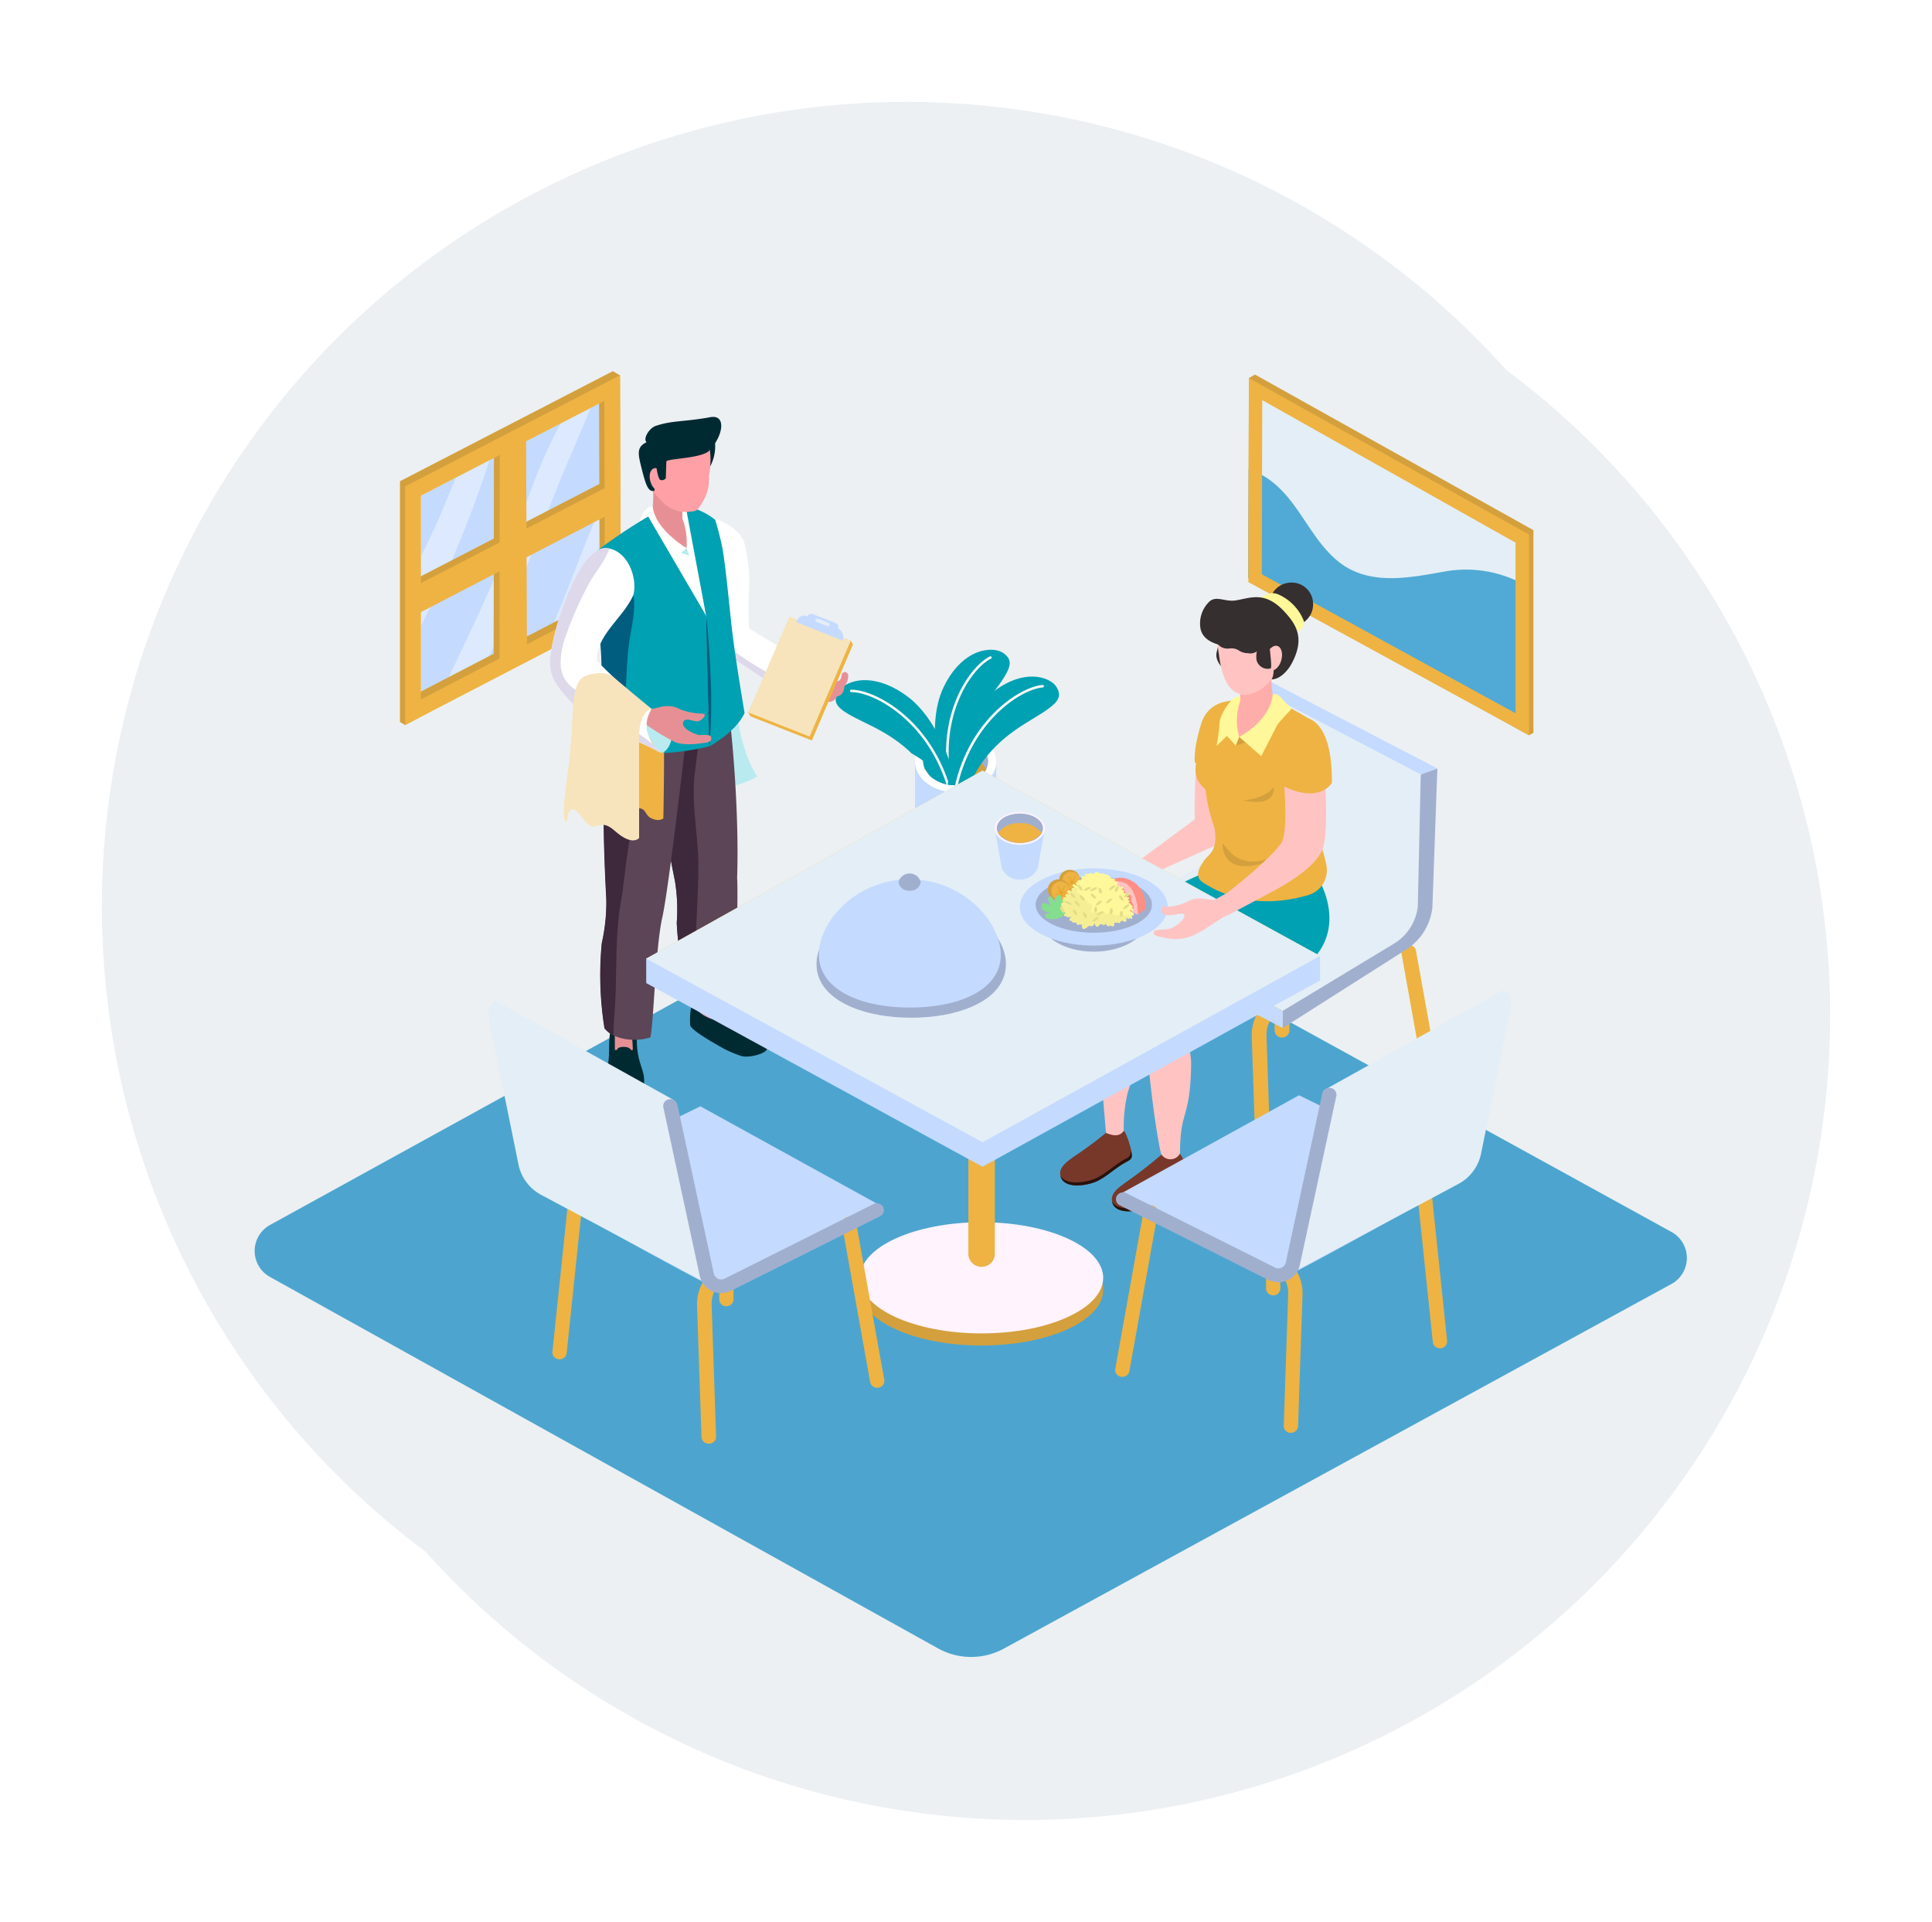 <svg xmlns="http://www.w3.org/2000/svg" xmlns:xlink="http://www.w3.org/1999/xlink" width="284.5" height="283" viewBox="0 0 284.5 283">
  <defs>
    <filter id="Ellipse_1" x="17.5" y="16" width="267" height="267" filterUnits="userSpaceOnUse">
      <feOffset dx="8" dy="8" input="SourceAlpha"/>
      <feGaussianBlur stdDeviation="5" result="blur"/>
      <feFlood flood-opacity="0.18"/>
      <feComposite operator="in" in2="blur"/>
      <feComposite in="SourceGraphic"/>
    </filter>
    <filter id="Ellipse_2" x="0" y="0" width="267" height="267" filterUnits="userSpaceOnUse">
      <feOffset dx="-8" dy="-8" input="SourceAlpha"/>
      <feGaussianBlur stdDeviation="5" result="blur-2"/>
      <feFlood flood-color="#f9f5f5" flood-opacity="0.839"/>
      <feComposite operator="in" in2="blur-2"/>
      <feComposite in="SourceGraphic"/>
    </filter>
    <filter id="Path_2" x="22.5" y="110.527" width="240.9" height="148.465" filterUnits="userSpaceOnUse">
      <feOffset dy="3" input="SourceAlpha"/>
      <feGaussianBlur stdDeviation="5" result="blur-3"/>
      <feFlood flood-opacity="0.161"/>
      <feComposite operator="in" in2="blur-3"/>
      <feComposite in="SourceGraphic"/>
    </filter>
    <clipPath id="clip-path">
      <path id="Path_61" data-name="Path 61" d="M199.089,98.635c0,1.955-2.152,3.531-4.8,3.522s-4.773-1.6-4.773-3.554c0-.457-15.158-8.542-15.22-9-1.179-8.907,9.98-12.79,19.787-13.749s22.98,10.963,17.84,18.308C211.761,94.382,199.089,98.351,199.089,98.635Z" transform="translate(-174.21 -75.801)" fill="none"/>
    </clipPath>
  </defs>
  <g id="Group_289" data-name="Group 289" transform="translate(23 23)">
    <g transform="matrix(1, 0, 0, 1, -23, -23)" filter="url(#Ellipse_1)">
      <circle id="Ellipse_1-2" data-name="Ellipse 1" cx="118.5" cy="118.5" r="118.5" transform="translate(24.5 23)" fill="#ecf0f3"/>
    </g>
    <g transform="matrix(1, 0, 0, 1, -23, -23)" filter="url(#Ellipse_2)">
      <circle id="Ellipse_2-2" data-name="Ellipse 2" cx="118.5" cy="118.5" r="118.5" transform="translate(23 23)" fill="#ecf0f3"/>
    </g>
    <g id="Layer_2" data-name="Layer 2" transform="translate(14.482 31.652)">
      <g transform="matrix(1, 0, 0, 1, -37.48, -54.65)" filter="url(#Path_2)">
        <path id="Path_2-2" data-name="Path 2" d="M208.572,204.429l-99.27-54.6a10.051,10.051,0,0,0-9.641,0L2.348,203.41a4.373,4.373,0,0,0,0,7.733l98.316,54.663a10.051,10.051,0,0,0,9.655.037l98.254-53.662a4.374,4.374,0,0,0,0-7.752Z" transform="translate(37.48 -26.07)" fill="#4da5cf"/>
      </g>
      <path id="Path_3" data-name="Path 3" d="M51.32,23.554v30L78.409,39.468,78.328,9.59Z" transform="translate(-26.818 -5.21)" fill="#c4daff"/>
      <path id="Path_4" data-name="Path 4" d="M61.419,28.73l-4.954,2.563c-.978,2.371-1.942,4.75-2.988,7.089-.682,1.517-1.432,3.01-2.157,4.495V53.113A167.223,167.223,0,0,0,61.419,28.73Z" transform="translate(-26.818 -15.607)" fill="#fff" opacity="0.41"/>
      <path id="Path_5" data-name="Path 5" d="M96.31,53.64c.988-2.54,1.909-5.111,2.864-7.66V40.53c-2.907,6.568-5.25,13.379-8.113,19.979l3.045-1.58C94.873,57.189,95.623,55.421,96.31,53.64Z" transform="translate(-47.591 -22.017)" fill="#fff" opacity="0.41"/>
      <path id="Path_6" data-name="Path 6" d="M64.646,49.133c2.214-4.591,4.143-9.318,5.966-14.064s3.508-9.414,5.474-14.037c1.017-2.4,2.052-4.787,3.045-7.2.262-.639.52-1.279.778-1.923l-4.376,2.261c-.124.219-.248.457-.368.658A70.955,70.955,0,0,0,71.2,23.864Q69.208,29.14,66.965,34.3C64.226,40.632,61.3,46.89,58.26,53.089L64.211,50C64.34,49.708,64.507,49.407,64.646,49.133Z" transform="translate(-30.445 -6.47)" fill="#fff" opacity="0.41"/>
      <path id="Path_7" data-name="Path 7" d="M76.2,0,44.85,16.211V51.662l.768.457L77.347,34.934,77.251.626ZM47.169,47.578v-30l27-13.964L74.259,33.5Z" transform="translate(-23.435)" fill="#d4a03d"/>
      <path id="Path_8" data-name="Path 8" d="M73.8,23.016l3.871-2,.138,31.915L73.75,54.822Z" transform="translate(-38.543 -11.419)" fill="#d4a03d"/>
      <path id="Path_9" data-name="Path 9" d="M76.566,39.5V35.29L47.52,50.309v4.266Z" transform="translate(-24.831 -19.17)" fill="#d4a03d"/>
      <path id="Path_10" data-name="Path 10" d="M75.588,20.721l3.871-2L79.6,52.257,75.54,54.148Z" transform="translate(-39.478 -10.169)" fill="#eeb343"/>
      <path id="Path_11" data-name="Path 11" d="M78.356,40.751V36.54L49.31,51.563v4.262Z" transform="translate(-25.767 -19.849)" fill="#eeb343"/>
      <path id="Path_12" data-name="Path 12" d="M78.093,1.34,46.46,17.7V52.833L78.188,36.357ZM48.779,49.069v-30L75.788,5.108l.081,29.878Z" transform="translate(-24.277 -0.728)" fill="#eeb343"/>
      <path id="Path_13" data-name="Path 13" d="M307.6,1.1l41,22.917V53.844l-.659.379L306.62,31.065,306.7,1.621Z" transform="translate(-160.273 -0.598)" fill="#e4eef6"/>
      <path id="Path_14" data-name="Path 14" d="M307.6,1.1l41,22.917V53.844l-.659.379L306.62,31.065,306.7,1.621Z" transform="translate(-160.273 -0.598)" fill="#d4a03d"/>
      <path id="Path_15" data-name="Path 15" d="M310.426,7.05l38.31,21.414v26.9l-.616.352L309.51,34.073l.076-26.534Z" transform="translate(-161.784 -3.83)" fill="#e4eef6"/>
      <path id="Path_16" data-name="Path 16" d="M347.216,48.636a17.676,17.676,0,0,0-11.521-1.95c-5.436.968-11.454,2.238-16.007-1.594-4.162-3.485-5.775-9.163-10.414-12.2a10.368,10.368,0,0,0-2.611-1.215l-.043,15.987,40.6,22.752Z" transform="translate(-160.273 -17.209)" fill="#50aad5"/>
      <path id="Path_17" data-name="Path 17" d="M306.7,2.24l41.24,23.044V54.843L306.62,32.278Zm39.264,49.355V26.472l-37.3-20.984L308.6,31.131Z" transform="translate(-160.273 -1.217)" fill="#eeb343"/>
      <path id="Path_18" data-name="Path 18" d="M262.688,203.6h-.11a1.058,1.058,0,0,1-.955-1.142l2.319-22.2a1.077,1.077,0,0,1,1.191-.934,1.055,1.055,0,0,1,.976,1.14l-2.319,22.2A1.077,1.077,0,0,1,262.688,203.6Z" transform="translate(-136.749 -97.407)" fill="#eeb343"/>
      <path id="Path_19" data-name="Path 19" d="M315.808,204.521a1.066,1.066,0,0,1-1.088-1.041V196.9a1.089,1.089,0,0,1,2.176,0v6.578a1.066,1.066,0,0,1-1.088,1.041Z" transform="translate(-164.507 -106.395)" fill="#eeb343"/>
      <path id="Path_20" data-name="Path 20" d="M359.207,211.012a1.071,1.071,0,0,1-1.069-.863l-4.3-23.972a1.048,1.048,0,0,1,.888-1.206,1.086,1.086,0,0,1,1.26.85l4.3,23.976a1.047,1.047,0,0,1-.888,1.2A1.273,1.273,0,0,1,359.207,211.012Z" transform="translate(-184.95 -100.472)" fill="#eeb343"/>
      <path id="Path_21" data-name="Path 21" d="M309.422,230.209a1.068,1.068,0,0,1-1.088-1l-.678-20.053a6.506,6.506,0,0,1,.745-3.239l.391-.745a1.115,1.115,0,0,1,1.412-.4,1.024,1.024,0,0,1,.535,1.313l-.391.745a4.52,4.52,0,0,0-.515,2.234l.678,20.053a1.062,1.062,0,0,1-1.055,1.073Z" transform="translate(-160.813 -111.177)" fill="#eeb343"/>
      <path id="Path_22" data-name="Path 22" d="M337.557,128.957l2.448-.877L339.27,148.6a8.458,8.458,0,0,1-3.723,6.066L317.24,166.3v-2.531l17.592-15.138Z" transform="translate(-165.825 -69.576)" fill="#a1afcf"/>
      <path id="Path_23" data-name="Path 23" d="M284.111,101.62l-1.642,19.614c0,2.85-.954,4.248-4.949,6.167l-15.11,8.428L288.578,149.4l16.17-9.77a7.434,7.434,0,0,0,3.713-5.568l.434-19.482Z" transform="translate(-137.163 -55.202)" fill="#e4eef6"/>
      <path id="Path_24" data-name="Path 24" d="M307.88,100.577l24.784,12.963,2.448-.877L310.176,99.7Z" transform="translate(-160.932 -54.159)" fill="#c4daff"/>
      <path id="Path_25" data-name="Path 25" d="M262.41,176.51V179l26.168,13.617v-2.531Z" transform="translate(-137.163 -95.884)" fill="#c4daff"/>
      <path id="Path_26" data-name="Path 26" d="M286.051,188.727s-16.17-1.649-17.5-11.748c0,0,8.681-3.686,14.6,1.8S286.051,188.727,286.051,188.727Z" transform="translate(-140.372 -95.481)" fill="#005d80"/>
      <path id="Path_27" data-name="Path 27" d="M257.916,244.91a2.636,2.636,0,0,1-2.615.288,53.628,53.628,0,0,1-4.816,3.558c-.84.635-2.157,1.48-1.909,2.7.425,2.179,4.071,1.512,5.446.845s2.5-1.772,3.818-2.549c.926-.548,1.064-.375,1.207-1.494C259.11,247.577,258.155,244.882,257.916,244.91Z" transform="translate(-129.915 -133.04)" fill="#773829"/>
      <path id="Path_28" data-name="Path 28" d="M259.039,251.25c-.181,1.073-.291.914-1.212,1.453-1.322.786-2.491,1.923-3.861,2.59-1.274.612-4.443,1.224-5.336-.329.477,2.1,4.066,1.439,5.426.781s2.5-1.772,3.818-2.549c.926-.548,1.126-.548,1.279-1.019A2.923,2.923,0,0,0,259.039,251.25Z" transform="translate(-129.959 -136.485)" fill="#26120d"/>
      <path id="Path_29" data-name="Path 29" d="M275.395,161.64c3.718.457,3.694,2.544,7.417,2.763a8.574,8.574,0,0,1-.444,3.22c-.983,3.5-17.038,10.871-17.062,10.89-.549.457-1.618.589-.807,2.718,2.453,6.441.239,9.446-.716,12.913a21.789,21.789,0,0,0-.558,5.532c-.554.767-1.379.84-2.615.288,0,0-1.332-14.836-1.909-25.548C259.249,171.182,270.212,164.545,275.395,161.64Z" transform="translate(-135.223 -87.806)" fill="#ffc4c2"/>
      <path id="Path_30" data-name="Path 30" d="M274.534,252.24a2.662,2.662,0,0,1-2.725.151,67.836,67.836,0,0,1-5.374,4.161c-.845.635-2.157,1.484-1.909,2.7.425,2.183,4.071,1.512,5.446.845s2.5-1.772,3.818-2.544c.931-.553,1.842-.84,1.99-1.96A8.334,8.334,0,0,0,274.534,252.24Z" transform="translate(-138.253 -137.022)" fill="#773829"/>
      <path id="Path_31" data-name="Path 31" d="M275.736,258.59c-.181,1.073-1.079,1.37-2,1.914-1.327.79-2.491,1.923-3.866,2.59-1.27.617-4.439,1.229-5.331-.329.477,2.1,4.066,1.439,5.426.781s2.5-1.772,3.818-2.544c.931-.553,1.842-.84,1.99-1.96A2.231,2.231,0,0,0,275.736,258.59Z" transform="translate(-138.276 -140.472)" fill="#26120d"/>
      <path id="Path_32" data-name="Path 32" d="M297.284,159.19a16.784,16.784,0,0,1-9.111,1.169c.043,1.43.215,4.111.215,4.111-4.3,2.919-13.234,9.542-13.8,12.931,0,10.963,2.176,24.022,2.5,24.429a1.586,1.586,0,0,0,2.725-.151c0-6.564,1.532-4.951,1.637-13.187.024-1.777-.845-4.216-.845-4.983,0-1.553.363-2.567,1.289-2.7.024-.251,15.339-6.938,17.067-8.464,2.649-2.334,2.625-5.842,1.718-8.277C299.928,162.059,299.269,161.277,297.284,159.19Z" transform="translate(-143.53 -86.475)" fill="#ffc4c2"/>
      <path id="Path_33" data-name="Path 33" d="M296.848,160.662s5.059,7.619-1.68,13.2-9.1,5.628-9.1,5.628-2.649-9.044-8.591-10.963-8.9-.79-8.9-.79a34.5,34.5,0,0,1,12.633-7.952C289,157.04,296.848,160.662,296.848,160.662Z" transform="translate(-140.388 -86.24)" fill="#00a1b2"/>
      <path id="Path_34" data-name="Path 34" d="M278.385,106.676a4.1,4.1,0,0,0-5.632,2.8c-1.594,5.216-1.685,9.186-1.623,14.27,0,0-8.223,6.057-8.209,6.075A12.244,12.244,0,0,1,258.769,131a7.61,7.61,0,0,0-4.3,2.471c-.6.6-.873,2.508-.449,2.654a2.731,2.731,0,0,0,2.238-1.046c.773-.845,2.864-1.224,3.207-.772s-.8-.078-1.613,1.023.477,1.777.7,1.192,1.933-.95,2.864-1.4a3.528,3.528,0,0,0,1.57-1.306c.129-.274.955-1.64.955-1.64l10.409-4.659a4.262,4.262,0,0,0,2.09-3.522l1.909-17.326Z" transform="translate(-132.673 -57.742)" fill="#ffc4c2"/>
      <path id="Path_35" data-name="Path 35" d="M296.322,106.271s-4.114-.534-5.321,3.389-.931,5.664-.931,5.664a4.419,4.419,0,0,0,5.6.621C299.047,114.032,296.322,106.271,296.322,106.271Z" transform="translate(-151.607 -57.715)" fill="#eeb343"/>
      <path id="Path_36" data-name="Path 36" d="M291.481,129.625c.477-1.009,2.319-1.37,1.6-5.07a25.674,25.674,0,0,1-1.3-5.582,4.813,4.813,0,0,1-1.179-1.448,4.014,4.014,0,0,1,.072-3.165A25.069,25.069,0,0,0,291.887,111c.353-2.512,1.341-4.321,2.563-4.76a15.07,15.07,0,0,1,5.684-.576c2.1.037,4.973,1.749,6.734,2.809,1.5.914,1.637,10.876.511,13.918-.239.639,1.4,3.9,2.21,7.738a3.832,3.832,0,0,1-2.8,4.449c-6.586,1.877-11.822.457-15.415-1.923C290.594,132.137,290.307,131.219,291.481,129.625Z" transform="translate(-151.749 -57.386)" fill="#eeb343"/>
      <path id="Path_37" data-name="Path 37" d="M304.83,136.052s3.083-.05,4.586-1.932C309.417,134.12,309.937,137.185,304.83,136.052Z" transform="translate(-159.337 -72.857)" fill="#d4a03d"/>
      <path id="Path_38" data-name="Path 38" d="M298.667,152.3c.1.05.869,1.073,1.327,1.471,1.952,1.7,4.424,1.4,6.476.238a6.271,6.271,0,0,1-3.46,1.539C298.414,156.224,298.667,152.3,298.667,152.3Z" transform="translate(-156.115 -82.733)" fill="#d4a03d"/>
      <path id="Path_39" data-name="Path 39" d="M319.564,71.23a3.21,3.21,0,1,1-3.207-3.07A3.141,3.141,0,0,1,319.564,71.23Z" transform="translate(-163.687 -37.026)" fill="#362f2f"/>
      <path id="Path_40" data-name="Path 40" d="M302.7,97.625v2.028c-4.415,6.957,3.966,7.117,5.426.982-1.179-2.024-.759-6.678-.759-6.678A29.349,29.349,0,0,0,302.7,97.625Z" transform="translate(-157.558 -51.033)" fill="#ffadaa"/>
      <path id="Path_41" data-name="Path 41" d="M297.958,75.479c-1.976.078-4.357,3.43-2.563,5,1.379,1.2-.358,1.667.63,3.435s3.05,2.014,4.482-.649S299.934,75.406,297.958,75.479Z" transform="translate(-154.074 -41.001)" fill="#362f2f"/>
      <path id="Path_42" data-name="Path 42" d="M307.158,82.9a5.146,5.146,0,0,0-1.4-6.934,7.122,7.122,0,0,0-8.018.365c-.616,1.188-1,3.06-.477,6.061.7,5.8,2.959,5.8,3.737,5.979,2.639-.192,3.818-2.151,4.691-3.129A12.208,12.208,0,0,0,307.03,83.5,1.149,1.149,0,0,1,307.158,82.9Z" transform="translate(-155.251 -40.684)" fill="#ffc4c2"/>
      <path id="Path_43" data-name="Path 43" d="M308.47,73.252s1.565-2.32,3.517-1.494a7.082,7.082,0,0,1,3.751,3.873c.253.822-.706,2.056-1.408,1.316C312.679,75.2,310.155,72.685,308.47,73.252Z" transform="translate(-161.24 -38.884)" fill="#fff89a"/>
      <path id="Path_44" data-name="Path 44" d="M296.967,73.345c2.234-.356,4.372-1.485,7.331,1.827,1.513,1.69,2.916,3.723.921,7.445-.477.914-1.637,2.357-2.983,2.357.611-.854.181-3.44.148-3.426-.325-1.59.253-1.014-4.033-1.3-2.152.027-6.014-.16-6.558-2.695a4.441,4.441,0,0,1,1.265-4.006C294.084,72.569,295.406,73.6,296.967,73.345Z" transform="translate(-152.481 -39.585)" fill="#362f2f"/>
      <path id="Path_45" data-name="Path 45" d="M301.169,82.486a2.417,2.417,0,0,0-.993.21,2.039,2.039,0,0,0-1.938-1.256,1.829,1.829,0,1,0,0,3.654,2.3,2.3,0,0,0,.31-.023,1.935,1.935,0,0,1,1.317.32,2.37,2.37,0,0,0,1.3.375,1.683,1.683,0,1,0,0-3.28Z" transform="translate(-154.894 -44.24)" fill="#362f2f"/>
      <path id="Path_46" data-name="Path 46" d="M312.027,90.075c-.267,1,0,1.928.625,2.078s1.332-.53,1.6-1.526,0-1.932-.625-2.083S312.3,89.08,312.027,90.075Z" transform="translate(-163.046 -48.088)" fill="#ffc4c2"/>
      <path id="Path_47" data-name="Path 47" d="M309,83.355s1.508.658.673,1.69a4.127,4.127,0,0,0-.616,2.631,1.684,1.684,0,0,0,2.066,1.3c.382-.142-.434-4.011-.086-5.107S309,83.355,309,83.355Z" transform="translate(-161.517 -45.196)" fill="#362f2f"/>
      <path id="Path_48" data-name="Path 48" d="M303.231,117.89l-.511,1.279,2.768-.831Z" transform="translate(-158.234 -64.04)" fill="#d4a03d"/>
      <path id="Path_49" data-name="Path 49" d="M308.744,104.152a1.172,1.172,0,0,1,1.16.425c1.021,1.21,1.561,1.585,1.561,1.681,0,.192-1.36,1.434-2.09,2.439l-2.339,4.568-3.245-2.846S308.291,108.181,308.744,104.152Z" transform="translate(-158.794 -56.565)" fill="#fff89a"/>
      <path id="Path_50" data-name="Path 50" d="M299.625,112.058l.511-1.279a8.5,8.5,0,0,1,.158-5.248V104.8a2.514,2.514,0,0,0-1.112.384s-1.847,1.937-1.947,3.654a23.757,23.757,0,0,1-.434,3.275l1.537-1.471Z" transform="translate(-155.14 -56.93)" fill="#fff89a"/>
      <path id="Path_51" data-name="Path 51" d="M203.75,125.83v10.848c0,2.5,2.668,4.531,5.975,4.545s5.99-2.005,5.994-4.5V125.876Z" transform="translate(-106.499 -68.354)" fill="#c4daff"/>
      <path id="Path_52" data-name="Path 52" d="M215.72,120.5c0,2.494-2.687,4.513-5.994,4.5s-5.98-2.046-5.975-4.568,2.687-4.513,5.994-4.5S215.724,118,215.72,120.5Z" transform="translate(-106.499 -62.976)" fill="#fff"/>
      <path id="Path_53" data-name="Path 53" d="M215.854,121.558c0,1.955-2.152,3.531-4.8,3.522s-4.773-1.6-4.773-3.554S208.418,118,211.062,118,215.854,119.608,215.854,121.558Z" transform="translate(-107.821 -64.1)" fill="#a1afcf"/>
      <path id="Path_54" data-name="Path 54" d="M211.334,123.08a4.912,4.912,0,0,1,4.52,2.394,5.5,5.5,0,0,1-9.054-.027A4.9,4.9,0,0,1,211.334,123.08Z" transform="translate(-108.093 -66.86)" fill="#d4a03d"/>
      <g id="Group_2" data-name="Group 2" transform="translate(83.153 34.624)" clip-path="url(#clip-path)">
        <path id="Path_55" data-name="Path 55" d="M211.182,110.454c-.057-.073-2.864-9.19,0-15.124s7.426-6.093,8.877-4.974,1.126,2.179-1.432,5.609c-2.329,3.111-5.107,7.272-4.658,13.776Z" transform="translate(-192.865 -83.414)" fill="#00a1b2"/>
        <path id="Path_56" data-name="Path 56" d="M214.218,111.49h-.029a.193.193,0,0,1-.142-.023.178.178,0,0,1-.082-.114c-2.386-10.323,2.711-17.846,5.827-19.4a.2.2,0,0,1,.258.073.183.183,0,0,1-.081.247c-3.031,1.512-7.961,8.866-5.636,19A.181.181,0,0,1,214.218,111.49Z" transform="translate(-194.669 -84.564)" fill="#fafafa"/>
        <path id="Path_57" data-name="Path 57" d="M197.166,115.374c0-.091-1.942-9.405-7.355-13.388s-9.545-2.087-10.28-.457.067,2.43,4.009,4.321c3.575,1.713,8.056,4.157,10.824,10.113Z" transform="translate(-176.864 -88.739)" fill="#00a1b2"/>
        <path id="Path_58" data-name="Path 58" d="M198.323,117.476h.024a.181.181,0,0,0,.117-.082.167.167,0,0,0,.017-.137c-2.93-10.2-11.087-14.58-14.6-14.567a.186.186,0,0,0-.133.051.17.17,0,0,0-.053.127.187.187,0,0,0,.191.183c3.417,0,11.359,4.294,14.237,14.3A.192.192,0,0,0,198.323,117.476Z" transform="translate(-179.165 -90.407)" fill="#fafafa"/>
        <path id="Path_59" data-name="Path 59" d="M213.56,115.422c-.024-.087,1-9.542,6-14s9.292-2.946,10.19-1.37.177,2.425-3.56,4.664c-3.393,2.033-7.636,4.874-9.774,11.049Z" transform="translate(-194.779 -88.12)" fill="#00a1b2"/>
        <path id="Path_60" data-name="Path 60" d="M215.854,117.206h-.024a.183.183,0,0,1-.153-.21c1.909-10.415,9.593-15.53,13.091-15.827a.192.192,0,0,1,.139.041.176.176,0,0,1,.066.124.185.185,0,0,1-.167.2c-3.4.3-10.886,5.308-12.757,15.53A.185.185,0,0,1,215.854,117.206Z" transform="translate(-195.885 -89.581)" fill="#fafafa"/>
      </g>
      <path id="Path_62" data-name="Path 62" d="M134.01,102.742s-5.016,3.472-19.21,2.394l4.481-25.456,11.736-.429S128.893,94.538,134.01,102.742Z" transform="translate(-60.001 -43.05)" fill="#b9eaf0"/>
      <path id="Path_63" data-name="Path 63" d="M137.212,198.56h3.47a24.181,24.181,0,0,0,.234,2.91c.043,1.128,1.575,2.681,2.138,3.175-.091,3.736-6.381-1.594-6.381-1.594a6.107,6.107,0,0,1,.377-2.814,7.8,7.8,0,0,0,.162-1.676Z" transform="translate(-71.403 -107.862)" fill="#e69095"/>
      <path id="Path_64" data-name="Path 64" d="M134.952,203.494a.443.443,0,0,1,.692.128,4.075,4.075,0,0,0-.1,1.087,5.006,5.006,0,0,0,2.257,1.242.529.529,0,0,0,.682-.306,1.3,1.3,0,0,1,.563-1.32c.764-.566,1.122.151,1.122.151s.1,1.453,2.339,2.786,3.894,2.033,3.083,3.2c-.453.635-2.677,1.151-3.641.882a16.286,16.286,0,0,1-3.551-1.626c-1.7-.959-4-2.366-4.038-2.969C134.308,205.919,134.337,203.631,134.952,203.494Z" transform="translate(-70.217 -110.48)" fill="#002a32"/>
      <path id="Path_65" data-name="Path 65" d="M128.711,148.825c1.871,1.64,5,1.041,6.567.279,0-3.17.4-16.3.22-18.687.41-12.484-1.465-27.589-1.47-25.8,0,0-10.314-5.828-10.719,2.741-.3,6.217,1.718,17,3.026,23.483a25.99,25.99,0,0,1,.272,6.2,47.415,47.415,0,0,0,2.1,11.78Z" transform="translate(-64.433 -55.779)" fill="#5c4556"/>
      <path id="Path_66" data-name="Path 66" d="M129.407,145.759c-.239-5.6.325-11.2.387-16.8.048-4.819-1.16-9.7-.477-14.494.506-3.535.477-7.19,3.159-9.592,0-.571-8.763-6.18-9.168,2.375-.3,6.217,1.718,17,3.026,23.483a25.989,25.989,0,0,1,.272,6.2,47.415,47.415,0,0,0,2.1,11.794,4.391,4.391,0,0,0,1.312.754A17.082,17.082,0,0,1,129.407,145.759Z" transform="translate(-64.433 -55.705)" fill="#3d283c"/>
      <path id="Path_67" data-name="Path 67" d="M109.168,211.013s-.363.228-.363,3.2-.9,4-.32,5.55c.53,1.416,1.007,2.014,2.582,2.014a2.915,2.915,0,0,0,2.907-2.887c.043-1.635-.644-2.32-.955-4.408s.162-3.156-.644-3.764S109.44,209.939,109.168,211.013Z" transform="translate(-56.598 -114.203)" fill="#002a32"/>
      <path id="Path_68" data-name="Path 68" d="M111.15,212.661v2.4h.315c.052-.247.305-.425.916-.457,1.031,0,1.131.457,1.131.457h.286a21.371,21.371,0,0,0-.2-2.54C113.465,211.752,111.16,211.556,111.15,212.661Z" transform="translate(-58.093 -115.102)" fill="#e69095"/>
      <path id="Path_69" data-name="Path 69" d="M107.316,154.484c1.694,1.96,4.973,1.909,6.729,1.329.477-1.695.735-12.753,1.713-17.444,1-4.052,3.842-29.2,3.842-29.2s-9.851-7.464-11.578,1.37c-1.26,6.436-.807,17.938-.439,24.867a26.916,26.916,0,0,1-.663,6.5,49.489,49.489,0,0,0,.4,12.58Z" transform="translate(-55.763 -57.702)" fill="#5c4556"/>
      <path id="Path_70" data-name="Path 70" d="M108.918,148.935c.129-4.463,0-8.948.816-13.365.85-4.568.955-16.809,8.314-27.238.033-.041,0-.1,0-.146-2.821-1.681-8.777-4.321-10.085,2.375-1.26,6.436-.807,17.938-.439,24.867a26.917,26.917,0,0,1-.663,6.5,49.489,49.489,0,0,0,.4,12.561,4.725,4.725,0,0,0,1.322,1.073C108.623,153.352,108.856,151.127,108.918,148.935Z" transform="translate(-55.733 -57.707)" fill="#3d283c"/>
      <path id="Path_71" data-name="Path 71" d="M164.863,95.785c-.425,1.462-.22,2.818.577,3.019s1.88-.822,2.3-2.284.253-2.741-.539-2.955S165.293,94.323,164.863,95.785Z" transform="translate(-86.058 -50.81)" fill="#b9eaf0"/>
      <path id="Path_72" data-name="Path 72" d="M163.15,96.584c-.477-.27-1.785-.612-1.79-1.115,0-.827.63-1.279.854-2a1.868,1.868,0,0,1,1.341.087c.081.032,1.15.6,1.27.617a7.591,7.591,0,0,1,2.339.457c.477.233.883.681,1.355.914.573.315,1.432.955,1.432,1.562a2.832,2.832,0,0,1-.692,1.475c-.539.845-1.193.882-3.083.219a17.626,17.626,0,0,1-2.549-1.955A2.72,2.72,0,0,0,163.15,96.584Z" transform="translate(-84.34 -50.728)" fill="#e69095"/>
      <path id="Path_73" data-name="Path 73" d="M173.617,95.578a1.78,1.78,0,0,0-.6-.146,1.248,1.248,0,0,0-.515.11,8.98,8.98,0,0,0-1.26.726h0a.877.877,0,0,1-1.181-.24.8.8,0,0,1,.251-1.131,1,1,0,0,1,.157-.078,10.1,10.1,0,0,1,1.689-.557,2.651,2.651,0,0,1,1.088,0,2.875,2.875,0,0,1,.907.425.489.489,0,0,1,.129.694.534.534,0,0,1-.635.169Z" transform="translate(-88.817 -51.175)" fill="#e69095"/>
      <path id="Path_74" data-name="Path 74" d="M176.367,98.035a1.261,1.261,0,0,0,1.06.338.631.631,0,0,0,.4-.26,1.329,1.329,0,0,0,.2-.594v-.046a.478.478,0,0,1,.955.027,2.238,2.238,0,0,1-.2,1.069,1.717,1.717,0,0,1-.931.84,2.278,2.278,0,0,1-1.227.11,2.813,2.813,0,0,1-1.093-.457h-.033a.659.659,0,0,1-.174-.943.728.728,0,0,1,.986-.167Z" transform="translate(-91.568 -52.709)" fill="#e69095"/>
      <path id="Path_75" data-name="Path 75" d="M175.639,100.814l.692.338a2.48,2.48,0,0,0,.525.187h.076a.267.267,0,0,0,.1-.087,1.881,1.881,0,0,0,.22-.562v-.032a.482.482,0,0,1,.525-.271.464.464,0,0,1,.391.431,2.875,2.875,0,0,1-.21.914,1.344,1.344,0,0,1-.4.489,1.324,1.324,0,0,1-.673.242,3.045,3.045,0,0,1-1.026-.155c-.282-.082-.535-.174-.783-.251a.668.668,0,0,1-.4-.84.712.712,0,0,1,.85-.438Z" transform="translate(-91.283 -54.529)" fill="#e69095"/>
      <path id="Path_76" data-name="Path 76" d="M175.271,101.624a1.8,1.8,0,0,0,.4.151v.037c0,.009.038,0,.057-.073a1.359,1.359,0,0,0,.062-.557,5.125,5.125,0,0,0-.1-.685h0a.459.459,0,0,1,.352-.467.485.485,0,0,1,.55.234,5.452,5.452,0,0,1,.243.8,2.463,2.463,0,0,1,.029.964,1.208,1.208,0,0,1-.988.982,2.366,2.366,0,0,1-1.145-.132h0a.671.671,0,0,1-.458-.85.713.713,0,0,1,.888-.439.643.643,0,0,1,.11.032Z" transform="translate(-91.072 -54.329)" fill="#e69095"/>
      <path id="Path_77" data-name="Path 77" d="M170.645,101.54a3.935,3.935,0,0,0,.63.457,1.8,1.8,0,0,0,.62.228.543.543,0,0,0,.2,0,.163.163,0,0,0,.091-.055.807.807,0,0,0,.029-.557v-.027a.458.458,0,0,1,.363-.525.48.48,0,0,1,.544.311,1.7,1.7,0,0,1,.029,1.21,1.224,1.224,0,0,1-.539.594,1.681,1.681,0,0,1-.721.174,3.041,3.041,0,0,1-1.179-.247,5.611,5.611,0,0,1-.955-.521.657.657,0,0,1-.157-.921.726.726,0,0,1,.954-.193l.067.046Z" transform="translate(-88.58 -54.894)" fill="#e69095"/>
      <path id="Path_78" data-name="Path 78" d="M153.6,90.863c-1.241-1.338-.081-5.139,1.761-5.239-.186,0-6.992-3.983-8.777-5.194a25.535,25.535,0,0,0-2.5-1.512c-3.46-.105-1.589,4.737-1.585,4.856C143.39,84.221,152.778,90.685,153.6,90.863Z" transform="translate(-74.216 -42.869)" fill="#fff"/>
      <path id="Path_79" data-name="Path 79" d="M144.78,87.524a53.636,53.636,0,0,0,8.347,4.947,2.5,2.5,0,0,0,.506,1.854c-.816-.178-10.209-6.642-11.1-7.089a11.76,11.76,0,0,1-.477-1.937A25.5,25.5,0,0,0,144.78,87.524Z" transform="translate(-74.251 -46.337)" fill="#ddd9eb"/>
      <path id="Path_80" data-name="Path 80" d="M140.6,47s4.376,1.188,5.073,4.033a24.157,24.157,0,0,1,.611,7.249c-.138,1.864.057,6.934.057,6.934L143.6,63.741l-1.58-11.365Z" transform="translate(-73.488 -25.531)" fill="#fff"/>
      <path id="Path_81" data-name="Path 81" d="M161.683,98.026l-9.035-3.549-.339-.566,6.4-13.571,8.691,2.983.339.566Z" transform="translate(-79.609 -43.642)" fill="#eeb343"/>
      <path id="Path_181" data-name="Path 181" d="M.241.147,9.945,0,9.7,15.378,0,15.525Z" transform="translate(78.601 35.901) rotate(22.32)" fill="#f7e4bc"/>
      <path id="Path_82" data-name="Path 82" d="M173.3,80.424a.677.677,0,0,0-.406-.836l-3.264-1.279a.726.726,0,0,0-.9.306l-.162-.064s-.893-.365-1.432.914l6.8,2.709A1.366,1.366,0,0,0,173.3,80.424Z" transform="translate(-87.361 -42.511)" fill="#c4daff"/>
      <path id="Path_83" data-name="Path 83" d="M.326.023,1.849,0a.293.293,0,0,1,.3.294l0,.225L0,.552,0,.327A.3.3,0,0,1,.1.111.323.323,0,0,1,.326.023Z" transform="translate(82.766 36.333) rotate(22.32)" fill="#e4eef6"/>
      <path id="Path_84" data-name="Path 84" d="M108.93,64.671a42.686,42.686,0,0,1,2,4.015c1.785,2.8,6.142,6.961,10.022,6.267a13.189,13.189,0,0,0,4.653-1.8c.277-3.147.783-3.75.515-14.571-.224-9.04-4.3-10.73-5.679-13.822h-1.489L111.9,47.72s-1.522,1.37-2.973,2.558a4.618,4.618,0,0,0-1.67,4.189C107.8,58.258,108.93,64.671,108.93,64.671Z" transform="translate(-56.035 -24.315)" fill="#fff"/>
      <path id="Path_85" data-name="Path 85" d="M126.477,39.439v1.873c4.143,6.427-3.727,6.578-5.1.914,1.1-1.868.711-6.167.711-6.167A28.97,28.97,0,0,1,126.477,39.439Z" transform="translate(-63.441 -19.583)" fill="#e69095"/>
      <path id="Path_86" data-name="Path 86" d="M131.117,57.08l.444,1.092-2.4-.708Z" transform="translate(-67.508 -31.007)" fill="#b9eaf0"/>
      <path id="Path_87" data-name="Path 87" d="M120.817,43.66a1.411,1.411,0,0,0-1.055.5,2.46,2.46,0,0,0-.768,1.859c0,.164,1.336,1.448,1.971,2.284l2.028,3.892,2.816-2.425S121.209,47.1,120.817,43.66Z" transform="translate(-62.191 -23.717)" fill="#fffffe"/>
      <path id="Path_88" data-name="Path 88" d="M133.045,51.8l-.444-1.092a9.8,9.8,0,0,0-.6-4.344V45.35a6.761,6.761,0,0,1,1.432.585,6.336,6.336,0,0,1,1.689,3.138,20.2,20.2,0,0,0,.382,2.8l-1.336-1.256Z" transform="translate(-68.992 -24.635)" fill="#fffffe"/>
      <path id="Path_89" data-name="Path 89" d="M112.67,46.87l8.538,14.617.477,19.212s-11.807,3.2-16.642-1.676c2.453-13.918-1.584-21.2,0-27.041a78.16,78.16,0,0,1,7.627-5.111Z" transform="translate(-54.702 -25.461)" fill="#00a1b2"/>
      <path id="Path_90" data-name="Path 90" d="M110.518,91.528a28.581,28.581,0,0,1-1.16-9.62c.124-2.014.172-4.07.425-6.075.243-1.877.716-3.736.792-5.632.091-2.243-.625-3.38-2.8-4.166A14.46,14.46,0,0,0,104.6,65.3c0,5.358,2.386,12.333.372,23.752A9.892,9.892,0,0,0,110.518,91.528Z" transform="translate(-54.669 -35.472)" fill="#005d80"/>
      <path id="Path_91" data-name="Path 91" d="M137.338,45.522A10.186,10.186,0,0,0,133,43.54L136.016,59.7l.477,19.212s3.937-2.119,5.183-4.929c0,0-1.47-8.587-1.962-13.247s-.954-9.51-1.432-11.657S137.338,45.522,137.338,45.522Z" transform="translate(-69.515 -23.652)" fill="#00a1b2"/>
      <path id="Path_92" data-name="Path 92" d="M139.33,78.91c.191,1.594.329,3.2.439,4.792s.172,3.2.243,4.805.072,3.2.048,4.81-.1,3.2-.272,4.805l-.243-9.592c-.024-1.6-.1-3.2-.124-4.8S139.344,80.513,139.33,78.91Z" transform="translate(-72.824 -42.866)" fill="#005d80"/>
      <path id="Path_93" data-name="Path 93" d="M116.559,108.731a2.413,2.413,0,0,1,1.742,2.38c.229,2.124,0,13.744,0,13.744s-.582.53-1.742,0-.64-1.827-2.625-1.425-2.3-.6-2.711-3.9S112.517,107.411,116.559,108.731Z" transform="translate(-58.1 -58.993)" fill="#eeb343"/>
      <path id="Path_94" data-name="Path 94" d="M120.6,112.774c.921,1.128.869,1.727,2.043,2.563,1.122-.142,1.957-2.467,1.432-3.723-.353-.868-1.341-3.2-2.792-2.658S119.678,111.641,120.6,112.774Z" transform="translate(-62.731 -59.143)" fill="#b9eaf0"/>
      <path id="Path_95" data-name="Path 95" d="M121.176,108.446c.821-.105,1.527-.411,2.348-.457a3.7,3.7,0,0,1,2.067.457,9.419,9.419,0,0,0,3.221.639c1.036,0-.067,1.069-.606,1.147s-1.909-.713-2.157.155,1.623,1.713,2.243,1.827,1.885-.228,1.909.457-.577.649-1.5.79-2.992.333-4.133-.329a33.485,33.485,0,0,1-3.713-2.252C119.85,110.085,120.885,109.268,121.176,108.446Z" transform="translate(-62.941 -58.657)" fill="#e69095"/>
      <path id="Path_96" data-name="Path 96" d="M99.624,57.057c2.992.411,4.419,4.335,3.818,6.852-1.479,3.421-5.555,5.966-5.374,9.748a68.828,68.828,0,0,0,8.037,7.08c-1.537,2.549-.477,4.782,1.432,6.486-6.009-3.261-11.364-4.047-15.559-10.3a5.545,5.545,0,0,1-.821-2.942C91.053,70.724,95.143,56.44,99.624,57.057Z" transform="translate(-47.641 -30.984)" fill="#fff"/>
      <path id="Path_97" data-name="Path 97" d="M106.347,85.96a40.742,40.742,0,0,0-4.2-2.914c-2.553-1.521-4.677-3.508-7.259-5.143-2.386-1.526-2.553-3.883-1.737-6.957a52.11,52.11,0,0,1,3.995-9.136c.921-1.53,2.181-2.969,2.725-4.664a2.6,2.6,0,0,0-.272-.059c-4.481-.617-8.591,13.671-8.452,16.9a5.545,5.545,0,0,0,.821,2.942c4.2,6.258,9.545,7.044,15.559,10.3A8.016,8.016,0,0,1,106.347,85.96Z" transform="translate(-47.635 -31)" fill="#ddd9eb"/>
      <path id="Path_98" data-name="Path 98" d="M108.313,102.607s-1.871.265-1.828,4.3v14.7s-.955,1.3-3.575-1.041-2.63,1.041-4.806-1.95-2.172.388-2.172.388-1.227,1.781,0-6.715S96,98.533,98.8,97.669s3.775.164,3.775.164Z" transform="translate(-49.854 -52.869)" fill="#f7e4bc"/>
      <path id="Path_99" data-name="Path 99" d="M138.735,18.884a6.363,6.363,0,0,1-.9,6.308s-1.308-5.184-1.308-5.938S138.735,18.884,138.735,18.884Z" transform="translate(-71.36 -10.205)" fill="#002a32"/>
      <path id="Path_100" data-name="Path 100" d="M127.8,29.557a1.068,1.068,0,0,0,.73-.384,9.036,9.036,0,0,0,1.174-1.987,6.622,6.622,0,0,0,.43-2.832c.807-4.568-.692-6.313-1.685-7.044-2.186-1.608-5.522-.722-6.472.055a6.743,6.743,0,0,0-1.031,1.051.593.593,0,0,1,0,.091v6.852a11.312,11.312,0,0,0,1.255,1.649c.262.283.678.772,1.2,1.279a4.8,4.8,0,0,0,3.818,1.329Z" transform="translate(-63.216 -8.915)" fill="#ffa0a6"/>
      <path id="Path_101" data-name="Path 101" d="M129.071,14.79c-3.77.694-5.565.457-8.047,1.288-.955.329-1.909,1.9-1.332,2.4-1.5.69-1.274,1.713-.749,3.8.673,2.69,1,3.5,1.88,3.376a5.026,5.026,0,0,1,.787-1.982,3.782,3.782,0,0,1,.988-2.389c.477-.457,5.866-.411,6.515-1.827C130.918,17.562,131.49,14.342,129.071,14.79Z" transform="translate(-61.958 -8.011)" fill="#002a32"/>
      <path id="Path_102" data-name="Path 102" d="M124.073,32.689c.253.914,0,1.781-.587,1.918s-1.25-.489-1.5-1.411,0-1.781.587-1.918S123.82,31.766,124.073,32.689Z" transform="translate(-63.705 -16.98)" fill="#ffa0a6"/>
      <path id="Path_103" data-name="Path 103" d="M125.339,27.36l-.1,3.28a.758.758,0,0,1-.773.256c-.477-.119-.73-2.837-.73-2.837Z" transform="translate(-64.674 -14.863)" fill="#002a32"/>
      <ellipse id="Ellipse_3" data-name="Ellipse 3" cx="17.907" cy="8.185" rx="17.907" ry="8.185" transform="translate(89.157 127.108)" fill="#d4a03d"/>
      <ellipse id="Ellipse_4" data-name="Ellipse 4" cx="17.907" cy="8.185" rx="17.907" ry="8.185" transform="translate(89.157 125.326)" fill="#fff3fd"/>
      <path id="Path_104" data-name="Path 104" d="M222.177,256.952h0a1.907,1.907,0,0,1-1.947-1.864V230.23h3.9v24.858A1.912,1.912,0,0,1,222.177,256.952Z" transform="translate(-115.114 -125.066)" fill="#eeb343"/>
      <path id="Path_105" data-name="Path 105" d="M170.35,183.507l-49.52-27.041,49.52-27.685,49.711,27.288Z" transform="translate(-63.153 -69.956)" fill="#efcf64"/>
      <path id="Path_106" data-name="Path 106" d="M170.35,191.391l-49.52-27.046v-3.59l49.52-24.1,49.711,23.7v3.595Z" transform="translate(-63.153 -74.237)" fill="#c4daff"/>
      <path id="Path_107" data-name="Path 107" d="M170.35,183.507l-49.52-27.041,49.52-27.685,49.711,27.288Z" transform="translate(-63.153 -69.956)" fill="#e4eef6"/>
      <path id="Path_108" data-name="Path 108" d="M201.019,181.365c-1.274,4.07-7.2,6.194-13.693,6.194s-12.409-2.124-13.688-6.194c-1.565-5,4.162-11.365,13.688-11.365S202.58,176.363,201.019,181.365Z" transform="translate(-90.624 -92.348)" fill="#a1afcf"/>
      <path id="Path_109" data-name="Path 109" d="M200.877,175.354c-.3,4.746-6.066,7.354-13.363,7.354s-13.063-2.608-13.4-7.354c-.353-4.979,5.25-11.534,13.32-11.534S201.192,170.375,200.877,175.354Z" transform="translate(-90.998 -88.991)" fill="#c4daff"/>
      <path id="Path_110" data-name="Path 110" d="M201.944,163.21a1.484,1.484,0,0,1-1.632,1.256,1.5,1.5,0,0,1-1.642-1.256,1.69,1.69,0,0,1,3.274,0Z" transform="translate(-103.843 -87.969)" fill="#a1afcf"/>
      <path id="Path_111" data-name="Path 111" d="M228.35,147.41l1.04,5.833a2.9,2.9,0,0,0,5.293.018l1.064-5.824Z" transform="translate(-119.358 -80.076)" fill="#c4daff"/>
      <path id="Path_112" data-name="Path 112" d="M235.752,144.586c0,1.329-1.661,2.4-3.7,2.394s-3.7-1.087-3.7-2.416,1.661-2.4,3.7-2.394S235.752,143.262,235.752,144.586Z" transform="translate(-119.358 -77.23)" fill="#fff3fd"/>
      <path id="Path_113" data-name="Path 113" d="M235.8,144.809c0,1.192-1.532,2.156-3.412,2.151S229,146,229,144.781s1.532-2.156,3.412-2.151S235.8,143.612,235.8,144.809Z" transform="translate(-119.698 -77.48)" fill="#a1afcf"/>
      <path id="Path_114" data-name="Path 114" d="M232.581,145.73a3.649,3.649,0,0,1,3.212,1.466,4.279,4.279,0,0,1-6.433-.018A3.661,3.661,0,0,1,232.581,145.73Z" transform="translate(-119.886 -79.164)" fill="#eeb343"/>
      <ellipse id="Ellipse_5" data-name="Ellipse 5" cx="7.846" cy="4.81" rx="7.846" ry="4.81" transform="translate(115.74 75.866)" fill="#a1afcf"/>
      <ellipse id="Ellipse_6" data-name="Ellipse 6" cx="10.891" cy="5.682" rx="10.891" ry="5.682" transform="translate(112.695 73.226)" fill="#c4daff"/>
      <ellipse id="Ellipse_7" data-name="Ellipse 7" cx="8.562" cy="4.129" rx="8.562" ry="4.129" transform="translate(115.024 74.441)" fill="#a1afcf"/>
      <path id="Path_115" data-name="Path 115" d="M266.84,168.731l1.055-.763s.425-3.5-2.673-4.5a3.015,3.015,0,0,0-3.622,1.37Z" transform="translate(-136.739 -88.708)" fill="#fe8f84"/>
      <path id="Path_116" data-name="Path 116" d="M261.6,165.45a2.838,2.838,0,0,1,3.341-.722c1.909.959,1.885,4.618,1.885,4.618a26.425,26.425,0,0,1-3.226-1.59A3.779,3.779,0,0,1,261.6,165.45Z" transform="translate(-136.739 -89.323)" fill="#ffc4c2"/>
      <path id="Path_117" data-name="Path 117" d="M266.231,169.5a1.019,1.019,0,0,0,.091-.649,1.649,1.649,0,0,0-.282-.5.9.9,0,0,1-.052-.562.555.555,0,0,0-.086-.4c-.1-.128-.277-.1-.425-.137a.5.5,0,0,1-.353-.247c-.124-.242-.062-.58-.363-.722a.87.87,0,0,0-.625.027.851.851,0,0,1-.453,0c-.153-.059-.215-.224-.377-.274s-.391.123-.554.228a1.215,1.215,0,0,1-.382.183c-.129.037-.4.041-.477.16s.148.4.215.5a4.692,4.692,0,0,0,1.651,1.494c.9.521,1.709.914,2.291,1.183A1.36,1.36,0,0,0,266.231,169.5Z" transform="translate(-136.884 -90.191)" fill="#fe8f84"/>
      <ellipse id="Ellipse_8" data-name="Ellipse 8" cx="0.134" cy="0.311" rx="0.134" ry="0.311" transform="translate(126.302 76.615)" fill="#cf7e57"/>
      <path id="Path_118" data-name="Path 118" d="M268.772,171.579c-.172.037-.329,0-.344-.059s.115-.151.291-.187.329,0,.344.059S268.949,171.543,268.772,171.579Z" transform="translate(-140.308 -93.064)" fill="#cf7e57"/>
      <path id="Path_119" data-name="Path 119" d="M268.454,169.529c-.1.146-.22.238-.282.2s-.038-.187.057-.333.22-.233.282-.2S268.549,169.383,268.454,169.529Z" transform="translate(-140.157 -91.909)" fill="#cf7e57"/>
      <path id="Path_120" data-name="Path 120" d="M266.966,167.961c-.048.164-.143.283-.21.265s-.091-.169-.043-.333.138-.283.21-.265S267.013,167.8,266.966,167.961Z" transform="translate(-139.399 -91.058)" fill="#cf7e57"/>
      <path id="Path_121" data-name="Path 121" d="M251.323,162.24a1.548,1.548,0,1,1-1.546-1.48A1.514,1.514,0,0,1,251.323,162.24Z" transform="translate(-129.75 -87.328)" fill="#d4a03d"/>
      <path id="Path_122" data-name="Path 122" d="M251.891,162.73a1.27,1.27,0,0,1-1.346,1.145,1.233,1.233,0,1,1,.063-2.465A1.3,1.3,0,0,1,251.891,162.73Z" transform="translate(-130.318 -87.681)" fill="#eeb343"/>
      <path id="Path_123" data-name="Path 123" d="M251.126,162.847c-.024-.027-.076,0-.052.037a1.462,1.462,0,0,1,.162.256,2.513,2.513,0,0,0,.129.279h.067A.977.977,0,0,0,251.126,162.847Z" transform="translate(-131.233 -88.456)" fill="#d4a03d"/>
      <path id="Path_124" data-name="Path 124" d="M252.948,162.741a1.036,1.036,0,0,0-.358.608c0,.027.038.037.052,0a2.435,2.435,0,0,1,.344-.585C253.005,162.755,252.972,162.718,252.948,162.741Z" transform="translate(-132.029 -88.401)" fill="#d4a03d"/>
      <path id="Path_125" data-name="Path 125" d="M250.8,165.31a3.314,3.314,0,0,0-.592.091v.037a3.617,3.617,0,0,0,.592-.082S250.826,165.31,250.8,165.31Z" transform="translate(-130.785 -89.8)" fill="#d4a03d"/>
      <path id="Path_126" data-name="Path 126" d="M253.264,165.3l-.162-.1c-.043,0-.086-.059-.138-.05s-.029,0-.024.037.072.069.119.091l.162.091a.044.044,0,0,0,.05-.018.04.04,0,0,0-.007-.05Z" transform="translate(-132.207 -89.712)" fill="#d4a03d"/>
      <path id="Path_127" data-name="Path 127" d="M251.624,163.64a.548.548,0,0,0-.426.205.5.5,0,0,0-.09.448v.032a.541.541,0,0,0,.506.37.555.555,0,0,0,.506-.37v-.032a.5.5,0,0,0-.086-.439A.551.551,0,0,0,251.624,163.64Z" transform="translate(-131.245 -88.893)" fill="#eead32"/>
      <path id="Path_128" data-name="Path 128" d="M252.02,164.42a.179.179,0,0,0-.139.068.163.163,0,0,0-.028.147h0a.185.185,0,0,0,.167.119.181.181,0,0,0,.167-.119h0a.168.168,0,0,0-.031-.145A.184.184,0,0,0,252.02,164.42Z" transform="translate(-131.641 -89.317)" fill="#d4a03d"/>
      <path id="Path_129" data-name="Path 129" d="M252.294,165.491a1.339,1.339,0,0,0,.038.457h.043v-.429C252.39,165.431,252.294,165.431,252.294,165.491Z" transform="translate(-131.872 -89.876)" fill="#d4a03d"/>
      <ellipse id="Ellipse_9" data-name="Ellipse 9" cx="1.623" cy="1.553" rx="1.623" ry="1.553" transform="translate(116.8 74.82)" fill="#d4a03d"/>
      <ellipse id="Ellipse_10" data-name="Ellipse 10" cx="1.351" cy="1.393" rx="1.351" ry="1.393" transform="translate(117.344 75.149)" fill="#eeb343"/>
      <path id="Path_130" data-name="Path 130" d="M247.746,165.987a.033.033,0,0,0-.052.041,1.664,1.664,0,0,1,.172.274,1.992,1.992,0,0,0,.134.288.039.039,0,0,0,.067,0,1.026,1.026,0,0,0-.32-.6Z" transform="translate(-129.467 -90.162)" fill="#d4a03d"/>
      <path id="Path_131" data-name="Path 131" d="M249.657,165.938a1.1,1.1,0,0,0-.377.635c0,.032.043.041.057,0a2.66,2.66,0,0,1,.358-.612.027.027,0,0,0-.013-.02A.03.03,0,0,0,249.657,165.938Z" transform="translate(-130.299 -90.14)" fill="#d4a03d"/>
      <path id="Path_132" data-name="Path 132" d="M247.4,168.62a3.641,3.641,0,0,0-.62.1v.037a3.121,3.121,0,0,0,.62-.087A.023.023,0,1,0,247.4,168.62Z" transform="translate(-128.992 -91.598)" fill="#d4a03d"/>
      <path id="Path_133" data-name="Path 133" d="M250,168.61l-.172-.1a.234.234,0,0,0-.148-.059.041.041,0,0,0-.024.041c0,.05.076.073.124.1l.172.1a.046.046,0,0,0,.062-.014.042.042,0,0,0-.014-.059Z" transform="translate(-130.498 -91.506)" fill="#d4a03d"/>
      <path id="Path_134" data-name="Path 134" d="M248.273,166.87a.577.577,0,0,0-.448.215.525.525,0,0,0-.1.471v.032a.565.565,0,0,0,.535.388.574.574,0,0,0,.53-.388v-.032a.529.529,0,0,0-.091-.46A.58.58,0,0,0,248.273,166.87Z" transform="translate(-129.478 -90.647)" fill="#eead32"/>
      <path id="Path_135" data-name="Path 135" d="M248.685,167.69a.189.189,0,0,0-.149.069.172.172,0,0,0-.033.155h0a.19.19,0,0,0,.177.128.194.194,0,0,0,.172-.128h0a.172.172,0,0,0-.028-.15A.188.188,0,0,0,248.685,167.69Z" transform="translate(-129.89 -91.093)" fill="#d4a03d"/>
      <path id="Path_136" data-name="Path 136" d="M249,168.807a1.341,1.341,0,0,0,.043.457h.038v-.457C249.086,168.748,249,168.748,249,168.807Z" transform="translate(-130.148 -91.675)" fill="#d4a03d"/>
      <path id="Path_137" data-name="Path 137" d="M244.145,170.419s-1.365-.868-1.365.123,1.5.877,1.5.877-1.293.1-.921.667a.971.971,0,0,0,.716.333,2.788,2.788,0,0,0,1.962-.539c.31-.228.587-.48.53-.612-.119-.279.21-2.48-.52-1.827s-.205,1.206-.205,1.206.119-2.1-.606-1.745a.966.966,0,0,0-.434,1.178s-.535-1.306-.916-.978S244.145,170.419,244.145,170.419Z" transform="translate(-126.901 -91.73)" fill="#85dd8e"/>
      <path id="Path_138" data-name="Path 138" d="M259.349,167.524a.746.746,0,0,0-.243-.183l-.172-.082c-.024-.1-.038-.192-.062-.288a2.7,2.7,0,0,0,.267.2c.143.087.234,0,.215-.114a.653.653,0,0,0-.215-.347c.172.064.191-.142-.033-.352l-.477-.42a.645.645,0,0,0,.148-.123c.091-.091-.153-.265-.267-.187h0v-.041a1.116,1.116,0,0,0,.224-.228c.076-.114-.115-.228-.253-.137h0a.3.3,0,0,0-.1-.128,1.6,1.6,0,0,0,.243-.169.873.873,0,0,0,.272-.315.079.079,0,0,0,0-.073.177.177,0,0,0-.2-.05,1.307,1.307,0,0,0-.358.206.217.217,0,0,0-.129-.073l-.2-.046-.076-.192-.033-.05h.033a.091.091,0,0,0,.075-.047.083.083,0,0,0,0-.086.262.262,0,0,0-.215-.1.758.758,0,0,0-.143,0,.058.058,0,0,0,0-.027.108.108,0,0,0-.043-.082l.191-.078c.191-.082.072-.311-.158-.26l-.239.05h0c.067-.037-.086-.183-.172-.16a.641.641,0,0,1-.138,0v-.027a.215.215,0,0,0,0-.059.133.133,0,0,0-.072-.1v-.032c0-.023-.029-.046-.062-.064a.092.092,0,0,0,0-.069c.186-.027.239-.233.062-.3a1.989,1.989,0,0,0-.506-.082h0c.2-.023.267-.274,0-.324-.143-.027-.286-.059-.425-.1-.024-.082-.124-.146-.191-.215l-.057-.059c.057-.087-.048-.174-.162-.178a.307.307,0,0,0-.344,0h0c.076-.137-.191-.238-.339-.16-.024-.11-.272-.16-.367-.046l-.038.041a1.153,1.153,0,0,0-.119-.091,1.685,1.685,0,0,0-.434-.2.321.321,0,0,0-.31.046.133.133,0,0,0-.038.151.218.218,0,0,0-.277.114.785.785,0,0,0-.363-.155.271.271,0,0,0-.31.146l-.157-.055c-.224-.087-.477.132-.286.26l.119.069-.076.027-.2.064v-.023a.291.291,0,0,0-.291-.064c-.1.032-.167.11-.134.192a.715.715,0,0,0,.1.2.671.671,0,0,0-.167.123.106.106,0,0,0,0,.142,1.977,1.977,0,0,1-.215-.041c-.158-.027-.291.069-.282.164a.1.1,0,0,0-.024.123.519.519,0,0,0-.115.027.158.158,0,0,0,0,.311l.072.023h0a.418.418,0,0,0,.086.137h0v.073a3.229,3.229,0,0,0-.434-.219.3.3,0,0,0-.325.059c-.072.087,0,.178.086.228s.155.094.229.146a.176.176,0,0,0-.1.073.374.374,0,0,1-.033.059.288.288,0,0,0-.205,0c-.124.041-.177.123-.153.192a.411.411,0,0,0,.148.206.322.322,0,0,0-.134.082H250.2l-.048-.032-.086-.064a.322.322,0,0,0-.334,0,.148.148,0,0,0-.092.1.141.141,0,0,0,.03.129.791.791,0,0,0,.191.183,1.1,1.1,0,0,0,.11.073.873.873,0,0,0-.143.11l-.119-.082c-.138-.1-.425.05-.339.187a1.193,1.193,0,0,0,.177.247l-.057.087a2.791,2.791,0,0,1-.282-.064c-.158-.046-.3.11-.138.16l.31.105v.027h0a1.885,1.885,0,0,0-.277,0c-.22.032-.172.279.053.274h.119a.08.08,0,0,0,0,.114h0a.124.124,0,0,1-.1,0c-.119-.1-.52.32-.43.457a.258.258,0,0,0,.224.091.337.337,0,0,0-.1.151.162.162,0,0,0,0,.05h0a.232.232,0,0,0-.1-.027c-.081,0-.148.046-.148.1a.665.665,0,0,0,.119.361,1.2,1.2,0,0,0,.277.311.187.187,0,0,0,.115.032.133.133,0,0,0,.134-.091,1.058,1.058,0,0,0,.215.187l-.215.128c-.1.059-.138.187-.091.247a.187.187,0,0,0,.248,0,.114.114,0,0,0,.062.1.686.686,0,0,0,.391.105.922.922,0,0,0,.224-.041,1.623,1.623,0,0,0,.21,0h0a2.515,2.515,0,0,0-.272.274c-.21.242.1.457.32.219.1-.11.21-.21.31-.311s.072-.068.1-.1h.024a1.631,1.631,0,0,0-.129.128.639.639,0,0,0-.181.3h0c-.205,0-.258.174-.1.256a1.247,1.247,0,0,0,.644.069.228.228,0,0,0,.194.342.259.259,0,0,0,.211-.082l.067-.064a.221.221,0,0,0,.205.119,1.043,1.043,0,0,0,.239,0h0c-.3.283-.033.8.339.562a7.716,7.716,0,0,0,.63-.457h0a.3.3,0,0,0,.348.11c.22-.091.329-.3.525-.457a.644.644,0,0,1,.11-.059.5.5,0,0,0-.062.078c-.248.283.124.685.4.42a3.979,3.979,0,0,0,.3-.32l.358.123a.333.333,0,0,0,.248,0h.024c.076-.041.119-.1.1-.164h0a.134.134,0,0,0-.057-.069.4.4,0,0,0,.062-.146,1.653,1.653,0,0,0,.115.356.368.368,0,0,0,.387.242.282.282,0,0,0,.229-.2c.067.274.52.329.525.032v-.375a1.839,1.839,0,0,0,.315.032.291.291,0,0,0,.172-.046l.053.027c.253.132.43,0,.444-.224a.731.731,0,0,0,.253-.064.571.571,0,0,0,.41.164c.177-.027.229-.242.086-.5a1.136,1.136,0,0,0-.167-.219h.038l.115.069a.974.974,0,0,0,.477.215.166.166,0,0,0,.123-.049.151.151,0,0,0,.044-.121h0l.105.091a.292.292,0,0,0,.262.105.385.385,0,0,1-.086-.183,1.633,1.633,0,0,0-.067-.338.4.4,0,0,0,.305-.032.182.182,0,0,0,.055-.164A.188.188,0,0,0,259.349,167.524Zm-8.371-3.43h0a1.17,1.17,0,0,1-.033-.215l.033.027a.171.171,0,0,0,0,.155Zm5.613,4.467a.578.578,0,0,0,0-.091c.029.027.053.059.081.091Zm.8-.247a1.024,1.024,0,0,0-.091-.155h0l.115.137Z" transform="translate(-129.954 -87.711)" fill="#fff89a"/>
      <path id="Path_139" data-name="Path 139" d="M252.513,165.741a1.913,1.913,0,0,1,.229.146.061.061,0,0,1,0-.032.548.548,0,0,0-.119-.425.268.268,0,0,0-.186.082C252.355,165.6,252.408,165.69,252.513,165.741Z" transform="translate(-131.929 -89.865)" fill="#fff89a"/>
      <path id="Path_140" data-name="Path 140" d="M258.2,170.747a.974.974,0,0,0,.477.215.166.166,0,0,0,.123-.048.151.151,0,0,0,.044-.121h0c.062-.3-.119-.393-.544-.279a2.746,2.746,0,0,1-.277,0,1.063,1.063,0,0,1-.205-.064c-.367-.114-.2-.105-.5,0a1.214,1.214,0,0,1-.219.069c-.444.037-1.2-.635-1.518-.279a.173.173,0,0,1-.21,0,2.375,2.375,0,0,0-.883-.315h0c0,.055-.062.091-.138.1-.367.032-.735.037-1.112.037-.1,0-.148-.059-.129-.119.1-.375.477-1.165-.372-1.242-.067,0-.138-.041-.134-.1.033-.379-.282-.379-.735-.457-.072,0-.119-.069-.1-.114.148-.338.134-.457-.277-.731-.138-.087-.4-.151-.477-.279s.515-.589-.115-.626a.14.14,0,0,1-.124-.064.176.176,0,0,0-.1.073.376.376,0,0,1-.033.059.288.288,0,0,0-.205,0c-.124.041-.177.123-.153.192a.411.411,0,0,0,.148.206.322.322,0,0,0-.134.082h-.048l-.048-.032-.086-.064a.322.322,0,0,0-.334,0,.148.148,0,0,0-.092.1.141.141,0,0,0,.03.129.79.79,0,0,0,.191.183,1.089,1.089,0,0,0,.11.073.874.874,0,0,0-.143.11l-.119-.082c-.138-.1-.425.05-.339.187a1.193,1.193,0,0,0,.177.247l-.057.087a2.8,2.8,0,0,1-.282-.064c-.157-.046-.3.11-.138.16l.31.105v.027h0a1.887,1.887,0,0,0-.277,0c-.22.032-.172.279.053.274h.076a.08.08,0,0,0,0,.114h0a.124.124,0,0,1-.1,0c-.119-.1-.52.32-.43.457a.258.258,0,0,0,.224.091.338.338,0,0,0-.1.151.162.162,0,0,0,0,.05h0a.232.232,0,0,0-.1-.027c-.081,0-.148.046-.148.1a.665.665,0,0,0,.119.361,1.2,1.2,0,0,0,.277.311.187.187,0,0,0,.115.032.133.133,0,0,0,.134-.091,1.059,1.059,0,0,0,.215.187l-.215.128c-.1.059-.138.187-.091.247a.187.187,0,0,0,.248,0,.114.114,0,0,0,.062.1.685.685,0,0,0,.391.105.923.923,0,0,0,.224-.041,1.64,1.64,0,0,0,.21,0h0a2.508,2.508,0,0,0-.272.274c-.21.242.1.457.32.219.1-.11.21-.21.31-.311s.072-.069.1-.1h.024a1.636,1.636,0,0,0-.129.128.639.639,0,0,0-.181.3h0c-.205,0-.258.174-.1.256a1.248,1.248,0,0,0,.644.068.228.228,0,0,0,.194.342.259.259,0,0,0,.211-.082l.067-.064a.221.221,0,0,0,.205.119,1.038,1.038,0,0,0,.239,0h0c-.3.283-.033.8.339.562a7.715,7.715,0,0,0,.63-.457h0a.3.3,0,0,0,.348.11c.22-.091.329-.3.525-.457a.644.644,0,0,1,.11-.059.5.5,0,0,0-.062.078c-.248.283.124.685.4.42a3.983,3.983,0,0,0,.3-.32l.358.123a.333.333,0,0,0,.248,0h.024c.076-.041.119-.1.1-.164h0a.134.134,0,0,0-.057-.069.4.4,0,0,0,.062-.146,1.651,1.651,0,0,0,.115.356.368.368,0,0,0,.387.242.282.282,0,0,0,.229-.2c.067.274.52.329.525.032v-.375a1.844,1.844,0,0,0,.315.032.291.291,0,0,0,.172-.046l.053.027c.253.132.43,0,.444-.224a.732.732,0,0,0,.253-.064.571.571,0,0,0,.41.164c.177-.027.229-.242.086-.5a1.136,1.136,0,0,0-.167-.219h.038Zm-7.221-4h0a1.171,1.171,0,0,1-.033-.215l.033.027a.171.171,0,0,0,0,.155Zm5.613,4.458a.578.578,0,0,0,0-.091c.029.027.053.059.081.091Zm.8-.247a1.024,1.024,0,0,0-.091-.155h0l.115.137Z" transform="translate(-129.954 -90.354)" fill="#f5ee94"/>
      <path id="Path_141" data-name="Path 141" d="M252.728,173.617a.865.865,0,0,1,.277.315.887.887,0,0,1,.124.356c0,.055-.057.1-.138.105a.207.207,0,0,1-.11-.032,1.223,1.223,0,0,1-.282-.311.665.665,0,0,1-.119-.361c0-.055.067-.1.148-.1A.183.183,0,0,1,252.728,173.617Z" transform="translate(-131.972 -94.298)" fill="#e3dd89"/>
      <path id="Path_142" data-name="Path 142" d="M248.788,172.737a.865.865,0,0,1,.277.315.793.793,0,0,1,.119.356c0,.055-.052.1-.134.105a.187.187,0,0,1-.115-.032,1.2,1.2,0,0,1-.277-.311.665.665,0,0,1-.119-.361c0-.055.067-.1.148-.1A.232.232,0,0,1,248.788,172.737Z" transform="translate(-129.912 -93.82)" fill="#e3dd89"/>
      <path id="Path_143" data-name="Path 143" d="M267,169.046a.959.959,0,0,1,.282.311.886.886,0,0,1,.119.361c0,.055-.057.1-.134.105a.212.212,0,0,1-.115-.032,1.072,1.072,0,0,1-.286-.333.644.644,0,0,1-.124-.356c0-.055.067-.1.148-.1A.171.171,0,0,1,267,169.046Z" transform="translate(-139.426 -91.805)" fill="#e3dd89"/>
      <path id="Path_144" data-name="Path 144" d="M268.918,172.02a.827.827,0,0,1-.272.315,1.566,1.566,0,0,1-.4.238.177.177,0,0,1-.2-.037.066.066,0,0,1,0-.082,1.074,1.074,0,0,1,.267-.315,1.21,1.21,0,0,1,.4-.242.177.177,0,0,1,.2.05A.071.071,0,0,1,268.918,172.02Z" transform="translate(-140.106 -93.372)" fill="#e3dd89"/>
      <path id="Path_145" data-name="Path 145" d="M254.3,165.687a1.016,1.016,0,0,1,.4.667c0,.059-.057.105-.138.105a.143.143,0,0,1-.11-.032,1.153,1.153,0,0,1-.282-.311.638.638,0,0,1-.119-.356c0-.059.067-.1.148-.1a.182.182,0,0,1,.1.027Z" transform="translate(-132.793 -89.99)" fill="#e3dd89"/>
      <path id="Path_146" data-name="Path 146" d="M250.1,170.793a1.552,1.552,0,0,1,.477.164,1.527,1.527,0,0,1,.372.26.088.088,0,0,1,.018.08.093.093,0,0,1-.056.062.184.184,0,0,1-.119,0,2.033,2.033,0,0,1-.477-.164,1.167,1.167,0,0,1-.368-.26.084.084,0,0,1-.018-.084.089.089,0,0,1,.066-.058A.224.224,0,0,1,250.1,170.793Z" transform="translate(-130.635 -92.775)" fill="#e3dd89"/>
      <path id="Path_147" data-name="Path 147" d="M259.411,172.721a.624.624,0,0,1,.067.365.8.8,0,0,1-.105.361.171.171,0,0,1-.186.055.142.142,0,0,1-.081-.064.826.826,0,0,1-.067-.365.641.641,0,0,1,.105-.356.167.167,0,0,1,.191-.05A.124.124,0,0,1,259.411,172.721Z" transform="translate(-135.4 -93.79)" fill="#e3dd89"/>
      <path id="Path_148" data-name="Path 148" d="M253.253,170.786a1.117,1.117,0,0,1,.334.283,1.03,1.03,0,0,1,.186.347.116.116,0,0,1-.115.114.183.183,0,0,1-.115-.023,1.358,1.358,0,0,1-.339-.283.741.741,0,0,1-.205-.361c0-.055.048-.105.129-.114A.2.2,0,0,1,253.253,170.786Z" transform="translate(-132.244 -92.755)" fill="#e3dd89"/>
      <path id="Path_149" data-name="Path 149" d="M260.821,174.288a1.137,1.137,0,0,1-.348.274,2.057,2.057,0,0,1-.477.183.161.161,0,0,1-.181-.064.066.066,0,0,1,0-.082,1.478,1.478,0,0,1,.348-.279,1.293,1.293,0,0,1,.453-.178.156.156,0,0,1,.181.069A.089.089,0,0,1,260.821,174.288Z" transform="translate(-135.798 -94.593)" fill="#e3dd89"/>
      <path id="Path_150" data-name="Path 150" d="M254.829,169.037a1.019,1.019,0,0,1,.339.279.993.993,0,0,1,.2.343.123.123,0,0,1-.115.119.209.209,0,0,1-.119,0,1.405,1.405,0,0,1-.344-.32.758.758,0,0,1-.2-.343c0-.055.048-.105.129-.114A.2.2,0,0,1,254.829,169.037Z" transform="translate(-133.075 -91.805)" fill="#e3dd89"/>
      <path id="Path_151" data-name="Path 151" d="M251.9,168.227a1.021,1.021,0,0,1,.339.279.993.993,0,0,1,.2.343.12.12,0,0,1-.115.119.183.183,0,0,1-.115-.023,1.479,1.479,0,0,1-.344-.279.781.781,0,0,1-.2-.343c0-.055.048-.105.129-.114A.2.2,0,0,1,251.9,168.227Z" transform="translate(-131.549 -91.374)" fill="#e3dd89"/>
      <path id="Path_152" data-name="Path 152" d="M264.231,173.2a.633.633,0,0,1,.067.365.786.786,0,0,1-.105.361.166.166,0,0,1-.186.055.124.124,0,0,1-.081-.059.773.773,0,0,1-.067-.365.68.68,0,0,1,.1-.361.187.187,0,0,1,.2-.05A.143.143,0,0,1,264.231,173.2Z" transform="translate(-137.919 -94.053)" fill="#e3dd89"/>
      <path id="Path_153" data-name="Path 153" d="M267.35,174.14a.615.615,0,0,1,.067.361.849.849,0,0,1-.1.361.171.171,0,0,1-.186.059.128.128,0,0,1-.081-.064.765.765,0,0,1-.067-.365.649.649,0,0,1,.1-.361.177.177,0,0,1,.2-.046.124.124,0,0,1,.076.055Z" transform="translate(-139.55 -94.56)" fill="#e3dd89"/>
      <path id="Path_154" data-name="Path 154" d="M263.608,170.161a.873.873,0,0,1-.272.315,1.566,1.566,0,0,1-.4.238.167.167,0,0,1-.2-.037.066.066,0,0,1,0-.082,1.006,1.006,0,0,1,.267-.315,1.163,1.163,0,0,1,.4-.242.187.187,0,0,1,.2.046A.092.092,0,0,1,263.608,170.161Z" transform="translate(-137.33 -92.362)" fill="#e3dd89"/>
      <path id="Path_155" data-name="Path 155" d="M260.391,170.844a.871.871,0,0,1-.267.32,1.747,1.747,0,0,1-.4.238.187.187,0,0,1-.2-.037.083.083,0,0,1,0-.087,1.2,1.2,0,0,1,.267-.315,1.285,1.285,0,0,1,.4-.238.177.177,0,0,1,.2.046.07.07,0,0,1,0,.073Z" transform="translate(-135.649 -92.735)" fill="#e3dd89"/>
      <path id="Path_156" data-name="Path 156" d="M259.461,176.091a.858.858,0,0,1-.267.315,1.606,1.606,0,0,1-.4.242.187.187,0,0,1-.2-.037.084.084,0,0,1,0-.087,1.2,1.2,0,0,1,.267-.315,1.133,1.133,0,0,1,.4-.224.177.177,0,0,1,.2.046A.07.07,0,0,1,259.461,176.091Z" transform="translate(-135.163 -95.593)" fill="#e3dd89"/>
      <path id="Path_157" data-name="Path 157" d="M258.214,168.424a1.012,1.012,0,0,1,.348.279.907.907,0,0,1,.205.338.115.115,0,0,1-.11.119.184.184,0,0,1-.115,0,1.42,1.42,0,0,1-.353-.279.751.751,0,0,1-.2-.338.118.118,0,0,1,.119-.114A.2.2,0,0,1,258.214,168.424Z" transform="translate(-134.852 -91.489)" fill="#e3dd89"/>
      <path id="Path_158" data-name="Path 158" d="M260.681,166.656a.766.766,0,0,1,.186.343.805.805,0,0,1,0,.37c0,.055-.086.091-.162.082a.156.156,0,0,1-.1-.046.953.953,0,0,1-.186-.347.6.6,0,0,1,0-.365.15.15,0,0,1,.172-.078A.141.141,0,0,1,260.681,166.656Z" transform="translate(-136.107 -90.506)" fill="#e3dd89"/>
      <path id="Path_159" data-name="Path 159" d="M264.538,165.9a.925.925,0,0,1-.272.315,1.569,1.569,0,0,1-.4.238.177.177,0,0,1-.2-.037.066.066,0,0,1,0-.082,1.007,1.007,0,0,1,.267-.315,1.163,1.163,0,0,1,.4-.242.187.187,0,0,1,.2.046.092.092,0,0,1,0,.078Z" transform="translate(-137.816 -90.048)" fill="#e3dd89"/>
      <path id="Path_160" data-name="Path 160" d="M269.109,168.24a.874.874,0,0,1-.272.315,1.576,1.576,0,0,1-.4.242.187.187,0,0,1-.2-.037.075.075,0,0,1,0-.087,1.368,1.368,0,0,1,.668-.557.177.177,0,0,1,.2.05A.079.079,0,0,1,269.109,168.24Z" transform="translate(-140.206 -91.319)" fill="#e3dd89"/>
      <path id="Path_161" data-name="Path 161" d="M265.982,166.187a.655.655,0,0,1-.072.365,1.055,1.055,0,0,1-.234.329.193.193,0,0,1-.2,0,.106.106,0,0,1-.057-.073.8.8,0,0,1,.072-.365.758.758,0,0,1,.234-.329.188.188,0,0,1,.205,0A.1.1,0,0,1,265.982,166.187Z" transform="translate(-138.735 -90.22)" fill="#e3dd89"/>
      <path id="Path_162" data-name="Path 162" d="M256.868,166.395a1.181,1.181,0,0,1-.367.265,1.993,1.993,0,0,1-.477.164.151.151,0,0,1-.177-.069.075.075,0,0,1,0-.082,1.761,1.761,0,0,1,.367-.265,1.44,1.44,0,0,1,.477-.164.155.155,0,0,1,.177.078A.071.071,0,0,1,256.868,166.395Z" transform="translate(-133.725 -90.305)" fill="#e3dd89"/>
      <path id="Path_163" data-name="Path 163" d="M258.808,166.521a1.1,1.1,0,0,1-.363.26,2.074,2.074,0,0,1-.477.169.175.175,0,0,1-.181-.068.084.084,0,0,1,0-.087,1.762,1.762,0,0,1,.835-.429.165.165,0,0,1,.177.078A.079.079,0,0,1,258.808,166.521Z" transform="translate(-134.74 -90.372)" fill="#e3dd89"/>
      <path id="Path_164" data-name="Path 164" d="M255.842,174.492a.931.931,0,0,1,.344.681c0,.059-.062.1-.143.1a.177.177,0,0,1-.11-.037,1.19,1.19,0,0,1-.253-.32.653.653,0,0,1-.091-.365c0-.055.076-.1.153-.091A.162.162,0,0,1,255.842,174.492Z" transform="translate(-133.597 -94.77)" fill="#e3dd89"/>
      <path id="Path_165" data-name="Path 165" d="M92.959,290.6h-.11a1.065,1.065,0,0,1-.718-.359.976.976,0,0,1-.237-.741l2.243-21.491a1.044,1.044,0,0,1,1.155-.9,1.023,1.023,0,0,1,.945,1.105L93.989,289.7A1.033,1.033,0,0,1,92.959,290.6Z" transform="translate(-48.025 -145.094)" fill="#eeb343"/>
      <path id="Path_166" data-name="Path 166" d="M144.407,291.407a1.028,1.028,0,0,1-1.05-1v-6.363a1,1,0,0,1,.5-.931,1.1,1.1,0,0,1,1.1,0,1,1,0,0,1,.5.931V290.4a.984.984,0,0,1-.309.712A1.074,1.074,0,0,1,144.407,291.407Z" transform="translate(-74.928 -153.711)" fill="#eeb343"/>
      <path id="Path_167" data-name="Path 167" d="M137.328,251.8,110.478,237,85.77,249.1s26.149,14.59,26.841,14.59S137.328,251.8,137.328,251.8Z" transform="translate(-44.826 -128.744)" fill="#c4daff"/>
      <path id="Path_168" data-name="Path 168" d="M99.394,217.562,73.269,203s-1.542.521-.907,3.38c.477,2.183,3.059,14.864,4.248,20.747A6.6,6.6,0,0,0,80,231.6l25.514,13.612Z" transform="translate(-37.737 -110.274)" fill="#e4eef6"/>
      <path id="Path_169" data-name="Path 169" d="M186.409,297.806a1.047,1.047,0,0,1-1.04-.84l-4.157-23.2a1.017,1.017,0,0,1,.868-1.115,1.054,1.054,0,0,1,1.208.773l4.157,23.2a.967.967,0,0,1-.177.752,1.052,1.052,0,0,1-.682.409A.77.77,0,0,1,186.409,297.806Z" transform="translate(-94.713 -148.102)" fill="#eeb343"/>
      <path id="Path_170" data-name="Path 170" d="M138.224,316.265a1.039,1.039,0,0,1-1.055-.978l-.654-19.4a6.256,6.256,0,0,1,.721-3.134l.377-.722a1.09,1.09,0,0,1,1.432-.457,1,1,0,0,1,.477,1.37l-.382.722a4.4,4.4,0,0,0-.477,2.165l.654,19.4a.976.976,0,0,1-.282.721,1.067,1.067,0,0,1-.734.315Z" transform="translate(-71.351 -158.329)" fill="#eeb343"/>
      <path id="Path_171" data-name="Path 171" d="M134.6,263.236a3.177,3.177,0,0,1-3.131-2.435l-5.379-24.9a1.012,1.012,0,0,1,.821-1.192,1.055,1.055,0,0,1,1.246.786l5.374,24.917a1.032,1.032,0,0,0,.6.726,1.137,1.137,0,0,0,.955,0l21.873-10.963a1.1,1.1,0,0,1,1.094-.006,1,1,0,0,1,.511.926,1.011,1.011,0,0,1-.622.862l-21.878,10.94A3.344,3.344,0,0,1,134.6,263.236Z" transform="translate(-65.889 -127.486)" fill="#a1afcf"/>
      <path id="Path_172" data-name="Path 172" d="M362.118,287.045h.105a1.065,1.065,0,0,0,.72-.361.976.976,0,0,0,.235-.744l-2.243-21.491a1.044,1.044,0,0,0-1.155-.9,1.023,1.023,0,0,0-.945,1.105l2.238,21.482A1.033,1.033,0,0,0,362.118,287.045Z" transform="translate(-187.565 -143.16)" fill="#eeb343"/>
      <path id="Path_173" data-name="Path 173" d="M313.127,287.891a1.033,1.033,0,0,0,1.055-1.009v-6.363a1,1,0,0,0-.5-.93,1.1,1.1,0,0,0-1.1,0,1,1,0,0,0-.5.93v6.363a.983.983,0,0,0,.306.714A1.075,1.075,0,0,0,313.127,287.891Z" transform="translate(-163.125 -151.799)" fill="#eeb343"/>
      <path id="Path_174" data-name="Path 174" d="M266,248.253l26.851-14.813,24.732,12.132s-26.149,14.59-26.841,14.59S266,248.253,266,248.253Z" transform="translate(-139.039 -126.81)" fill="#c4daff"/>
      <path id="Path_175" data-name="Path 175" d="M323.968,214.041l26.125-14.571s1.542.521.907,3.38c-.477,2.183-3.059,14.868-4.252,20.747a6.562,6.562,0,0,1-3.389,4.476L317.84,241.69Z" transform="translate(-166.138 -108.356)" fill="#e4eef6"/>
      <path id="Path_176" data-name="Path 176" d="M266.584,294.16a1.038,1.038,0,0,0,1.036-.836l4.162-23.2a.984.984,0,0,0-.339-.992,1.092,1.092,0,0,0-1.075-.175,1.017,1.017,0,0,0-.662.828l-4.162,23.2a.975.975,0,0,0,.18.754,1.061,1.061,0,0,0,.684.411A1.147,1.147,0,0,0,266.584,294.16Z" transform="translate(-138.793 -146.063)" fill="#eeb343"/>
      <path id="Path_177" data-name="Path 177" d="M318.229,312.765a1.035,1.035,0,0,0,1.055-.973l.654-19.409a6.3,6.3,0,0,0-.721-3.133l-.382-.717a1.077,1.077,0,0,0-1.418-.443.989.989,0,0,0-.463,1.357l.377.722a4.335,4.335,0,0,1,.5,2.161l-.654,19.413a.981.981,0,0,0,.282.723,1.072,1.072,0,0,0,.735.318Z" transform="translate(-165.616 -156.437)" fill="#eeb343"/>
      <path id="Path_178" data-name="Path 178" d="M289.694,259.645a3.177,3.177,0,0,0,3.131-2.435l5.374-24.9a.981.981,0,0,0-.3-1.007,1.09,1.09,0,0,0-1.072-.211,1.021,1.021,0,0,0-.691.812L290.763,256.8a1.061,1.061,0,0,1-.6.725,1.142,1.142,0,0,1-.968-.013l-21.887-10.963a1.078,1.078,0,0,0-1.425.422.988.988,0,0,0,.442,1.364l21.887,10.99a3.348,3.348,0,0,0,1.484.32Z" transform="translate(-138.914 -125.503)" fill="#a1afcf"/>
      <path id="Path_179" data-name="Path 179" d="M302.464,120.389s.477-7.706-4.214-6.582c-3.179.758-1.909,6.226-1.909,6.23.477,4.486.706,9.953-.22,11.255-1.389,1.95-5,4.993-7.937,7.308l-1.909,1.032s-1.637-.151-1.947-.21a3.679,3.679,0,0,0-2.024.457,7.267,7.267,0,0,1-3.374.763c-.616-.178-.8,1.233.616,1.233s2.148-.525,2.329,0-1.351,1.941-2.515,2.055-1.909.059-2.024.457.554.649,1.432.763a6.688,6.688,0,0,0,4.539-.352c2.086-1,3.789-2.444,4.73-2.809,0,.046,3.665-1.909,7.059-3.732,3.5-1.882,6.758-4.307,7.3-6.6S302.783,123.724,302.464,120.389Z" transform="translate(-144.958 -61.762)" fill="#ffc4c2"/>
      <path id="Path_180" data-name="Path 180" d="M319.515,111.626s4.443-.457,4.329,9.643c0,0-1.79,3.2-7.335.384C316.5,121.653,314.3,111.613,319.515,111.626Z" transform="translate(-165.198 -60.636)" fill="#eeb343"/>
    </g>
  </g>
</svg>
